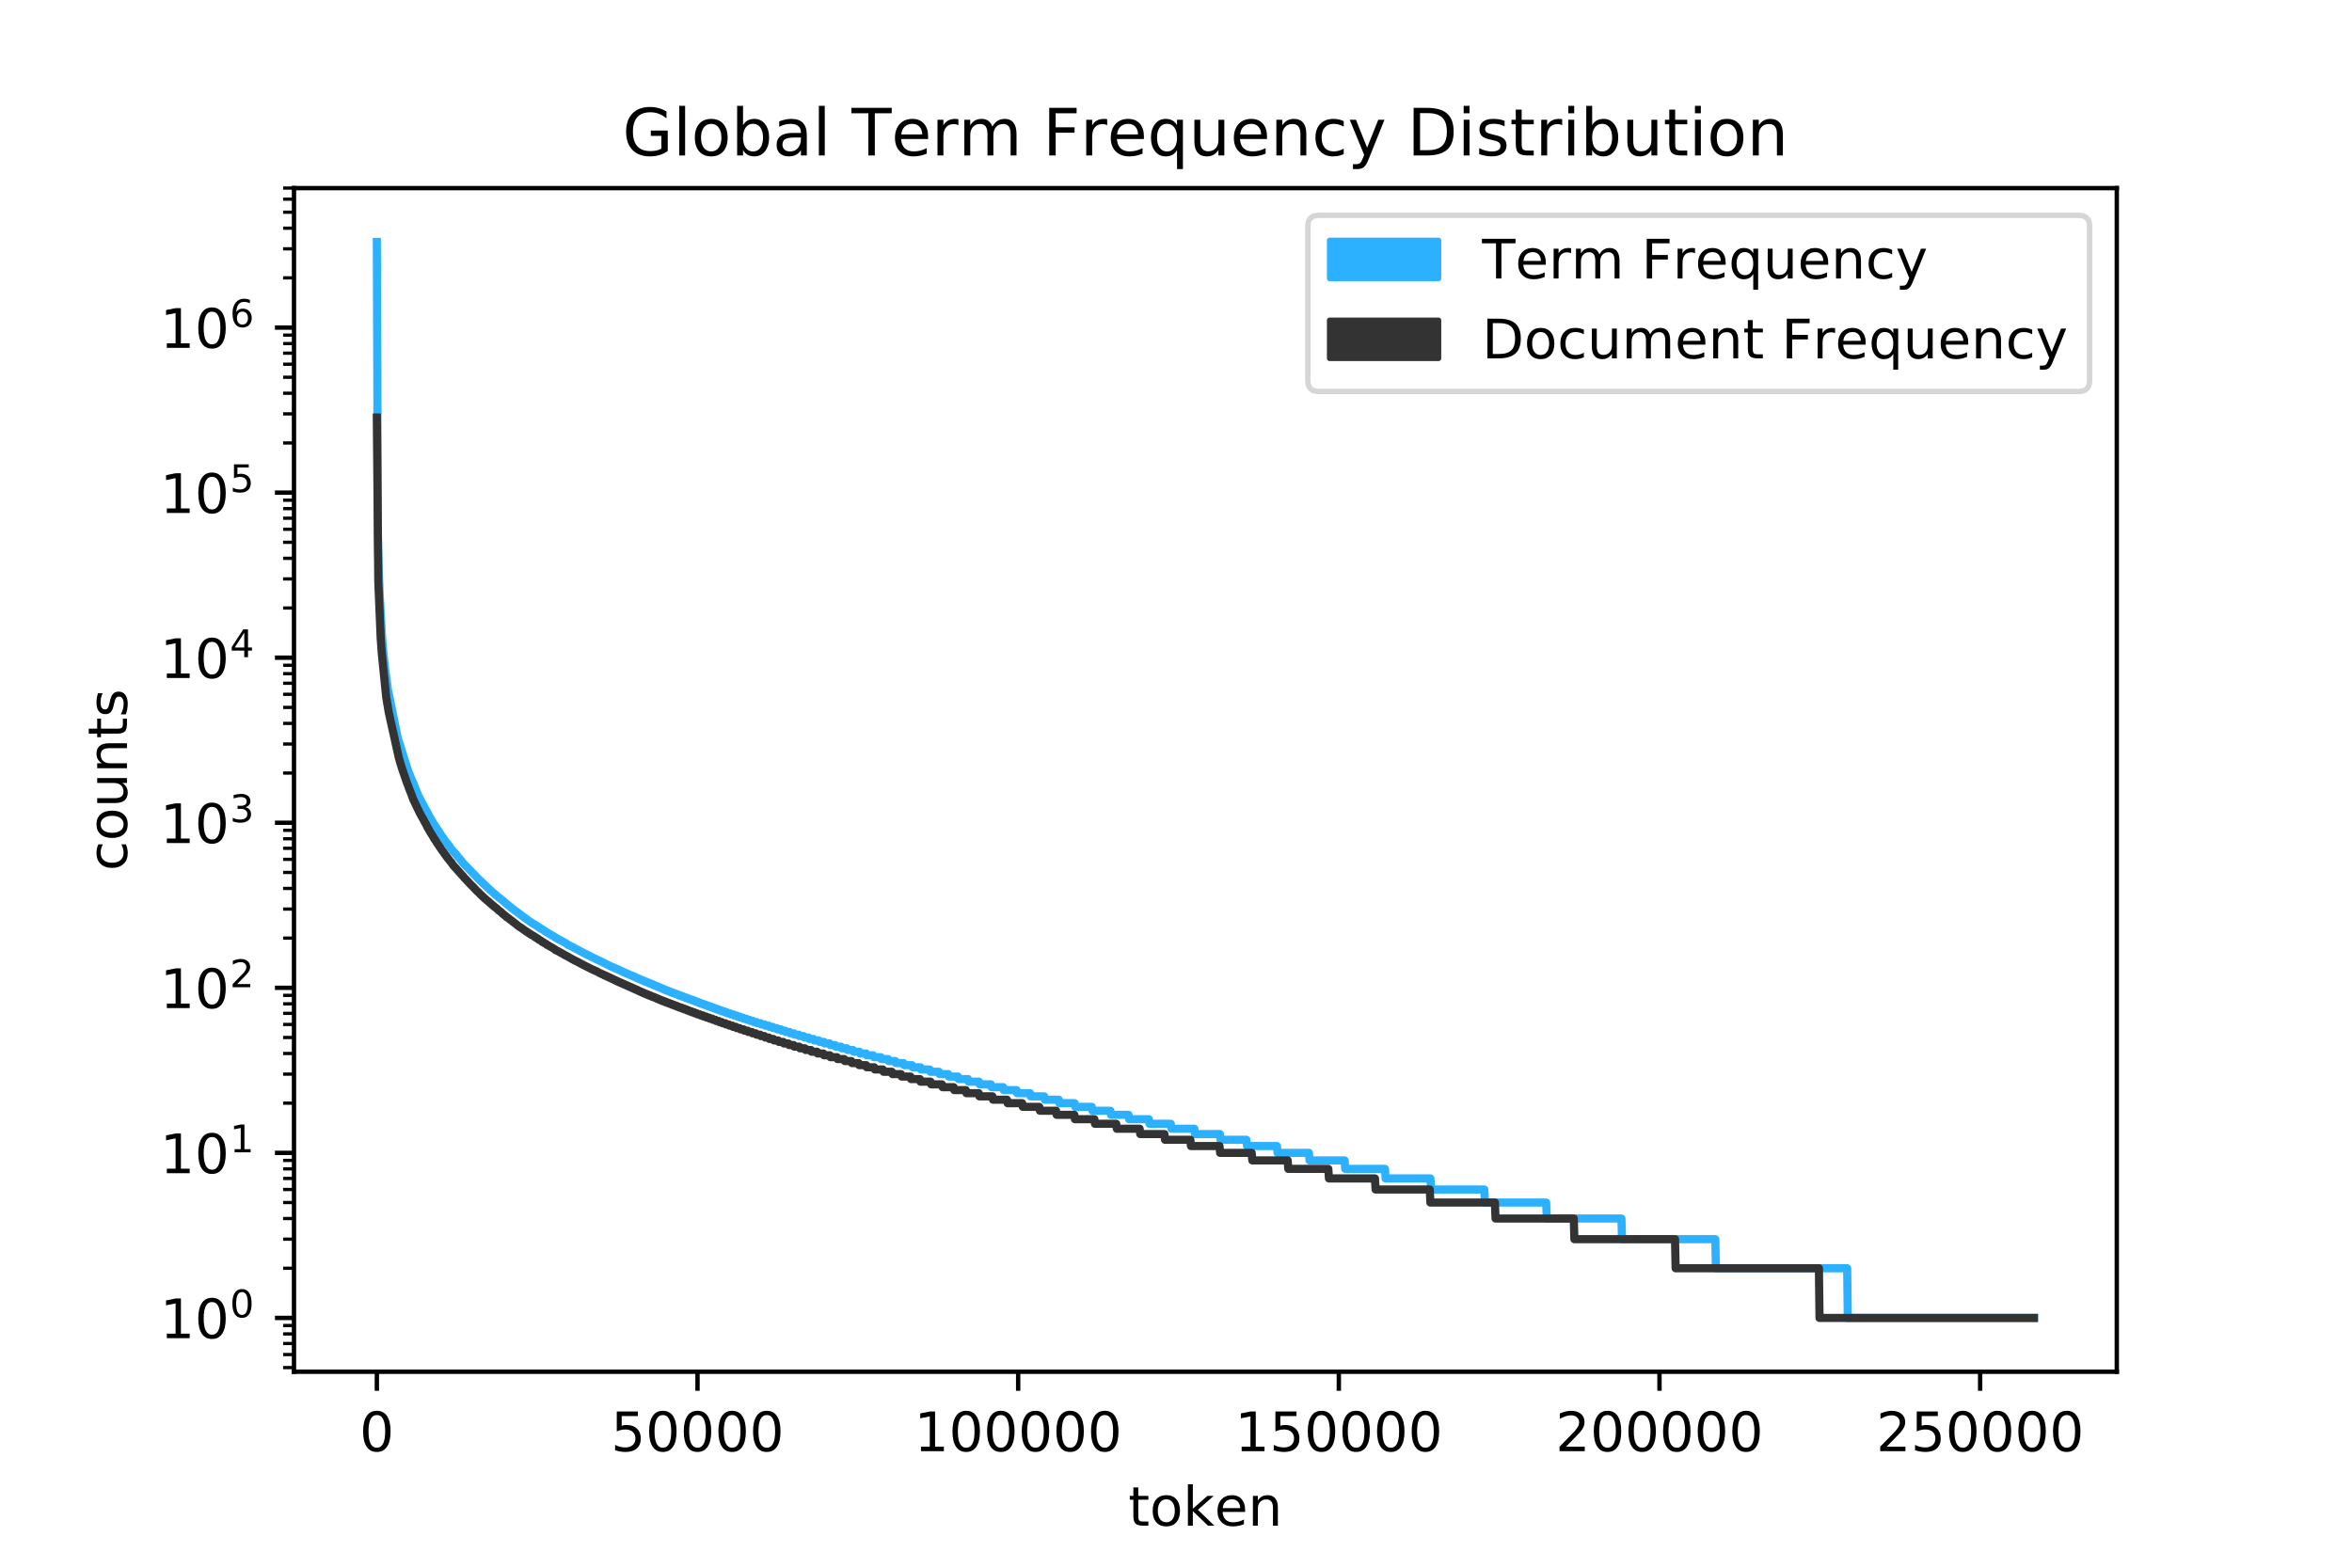 <?xml version="1.0" encoding="utf-8" standalone="no"?>
<!DOCTYPE svg PUBLIC "-//W3C//DTD SVG 1.1//EN"
  "http://www.w3.org/Graphics/SVG/1.1/DTD/svg11.dtd">
<!-- Created with matplotlib (http://matplotlib.org/) -->
<svg height="288pt" version="1.1" viewBox="0 0 432 288" width="432pt" xmlns="http://www.w3.org/2000/svg" xmlns:xlink="http://www.w3.org/1999/xlink">
 <defs>
  <style type="text/css">
*{stroke-linecap:butt;stroke-linejoin:round;}
  </style>
 </defs>
 <g id="figure_1">
  <g id="patch_1">
   <path d="M 0 288 
L 432 288 
L 432 0 
L 0 0 
z
" style="fill:#ffffff;"/>
  </g>
  <g id="axes_1">
   <g id="patch_2">
    <path d="M 54 252 
L 388.8 252 
L 388.8 34.56 
L 54 34.56 
z
" style="fill:#ffffff;"/>
   </g>
   <g id="matplotlib.axis_1">
    <g id="xtick_1">
     <g id="line2d_1">
      <defs>
       <path d="M 0 0 
L 0 3.5 
" id="m3b88a1e182" style="stroke:#000000;stroke-width:0.8;"/>
      </defs>
      <g>
       <use style="stroke:#000000;stroke-width:0.8;" x="69.218" xlink:href="#m3b88a1e182" y="252"/>
      </g>
     </g>
     <g id="text_1">
      <!-- 0 -->
      <defs>
       <path d="M 31.781 66.406 
Q 24.172 66.406 20.328 58.906 
Q 16.5 51.422 16.5 36.375 
Q 16.5 21.391 20.328 13.891 
Q 24.172 6.391 31.781 6.391 
Q 39.453 6.391 43.281 13.891 
Q 47.125 21.391 47.125 36.375 
Q 47.125 51.422 43.281 58.906 
Q 39.453 66.406 31.781 66.406 
z
M 31.781 74.219 
Q 44.047 74.219 50.516 64.516 
Q 56.984 54.828 56.984 36.375 
Q 56.984 17.969 50.516 8.266 
Q 44.047 -1.422 31.781 -1.422 
Q 19.531 -1.422 13.062 8.266 
Q 6.594 17.969 6.594 36.375 
Q 6.594 54.828 13.062 64.516 
Q 19.531 74.219 31.781 74.219 
z
" id="DejaVuSans-30"/>
      </defs>
      <g transform="translate(66.037 266.598)scale(0.1 -0.1)">
       <use xlink:href="#DejaVuSans-30"/>
      </g>
     </g>
    </g>
    <g id="xtick_2">
     <g id="line2d_2">
      <g>
       <use style="stroke:#000000;stroke-width:0.8;" x="128.114" xlink:href="#m3b88a1e182" y="252"/>
      </g>
     </g>
     <g id="text_2">
      <!-- 50000 -->
      <defs>
       <path d="M 10.797 72.906 
L 49.516 72.906 
L 49.516 64.594 
L 19.828 64.594 
L 19.828 46.734 
Q 21.969 47.469 24.109 47.828 
Q 26.266 48.188 28.422 48.188 
Q 40.625 48.188 47.75 41.5 
Q 54.891 34.812 54.891 23.391 
Q 54.891 11.625 47.562 5.094 
Q 40.234 -1.422 26.906 -1.422 
Q 22.312 -1.422 17.547 -0.641 
Q 12.797 0.141 7.719 1.703 
L 7.719 11.625 
Q 12.109 9.234 16.797 8.062 
Q 21.484 6.891 26.703 6.891 
Q 35.156 6.891 40.078 11.328 
Q 45.016 15.766 45.016 23.391 
Q 45.016 31 40.078 35.438 
Q 35.156 39.891 26.703 39.891 
Q 22.75 39.891 18.812 39.016 
Q 14.891 38.141 10.797 36.281 
z
" id="DejaVuSans-35"/>
      </defs>
      <g transform="translate(112.208 266.598)scale(0.1 -0.1)">
       <use xlink:href="#DejaVuSans-35"/>
       <use x="63.623" xlink:href="#DejaVuSans-30"/>
       <use x="127.246" xlink:href="#DejaVuSans-30"/>
       <use x="190.869" xlink:href="#DejaVuSans-30"/>
       <use x="254.492" xlink:href="#DejaVuSans-30"/>
      </g>
     </g>
    </g>
    <g id="xtick_3">
     <g id="line2d_3">
      <g>
       <use style="stroke:#000000;stroke-width:0.8;" x="187.011" xlink:href="#m3b88a1e182" y="252"/>
      </g>
     </g>
     <g id="text_3">
      <!-- 100000 -->
      <defs>
       <path d="M 12.406 8.297 
L 28.516 8.297 
L 28.516 63.922 
L 10.984 60.406 
L 10.984 69.391 
L 28.422 72.906 
L 38.281 72.906 
L 38.281 8.297 
L 54.391 8.297 
L 54.391 0 
L 12.406 0 
z
" id="DejaVuSans-31"/>
      </defs>
      <g transform="translate(167.923 266.598)scale(0.1 -0.1)">
       <use xlink:href="#DejaVuSans-31"/>
       <use x="63.623" xlink:href="#DejaVuSans-30"/>
       <use x="127.246" xlink:href="#DejaVuSans-30"/>
       <use x="190.869" xlink:href="#DejaVuSans-30"/>
       <use x="254.492" xlink:href="#DejaVuSans-30"/>
       <use x="318.115" xlink:href="#DejaVuSans-30"/>
      </g>
     </g>
    </g>
    <g id="xtick_4">
     <g id="line2d_4">
      <g>
       <use style="stroke:#000000;stroke-width:0.8;" x="245.907" xlink:href="#m3b88a1e182" y="252"/>
      </g>
     </g>
     <g id="text_4">
      <!-- 150000 -->
      <g transform="translate(226.819 266.598)scale(0.1 -0.1)">
       <use xlink:href="#DejaVuSans-31"/>
       <use x="63.623" xlink:href="#DejaVuSans-35"/>
       <use x="127.246" xlink:href="#DejaVuSans-30"/>
       <use x="190.869" xlink:href="#DejaVuSans-30"/>
       <use x="254.492" xlink:href="#DejaVuSans-30"/>
       <use x="318.115" xlink:href="#DejaVuSans-30"/>
      </g>
     </g>
    </g>
    <g id="xtick_5">
     <g id="line2d_5">
      <g>
       <use style="stroke:#000000;stroke-width:0.8;" x="304.803" xlink:href="#m3b88a1e182" y="252"/>
      </g>
     </g>
     <g id="text_5">
      <!-- 200000 -->
      <defs>
       <path d="M 19.188 8.297 
L 53.609 8.297 
L 53.609 0 
L 7.328 0 
L 7.328 8.297 
Q 12.938 14.109 22.625 23.891 
Q 32.328 33.688 34.812 36.531 
Q 39.547 41.844 41.422 45.531 
Q 43.312 49.219 43.312 52.781 
Q 43.312 58.594 39.234 62.25 
Q 35.156 65.922 28.609 65.922 
Q 23.969 65.922 18.812 64.312 
Q 13.672 62.703 7.812 59.422 
L 7.812 69.391 
Q 13.766 71.781 18.938 73 
Q 24.125 74.219 28.422 74.219 
Q 39.75 74.219 46.484 68.547 
Q 53.219 62.891 53.219 53.422 
Q 53.219 48.922 51.531 44.891 
Q 49.859 40.875 45.406 35.406 
Q 44.188 33.984 37.641 27.219 
Q 31.109 20.453 19.188 8.297 
z
" id="DejaVuSans-32"/>
      </defs>
      <g transform="translate(285.715 266.598)scale(0.1 -0.1)">
       <use xlink:href="#DejaVuSans-32"/>
       <use x="63.623" xlink:href="#DejaVuSans-30"/>
       <use x="127.246" xlink:href="#DejaVuSans-30"/>
       <use x="190.869" xlink:href="#DejaVuSans-30"/>
       <use x="254.492" xlink:href="#DejaVuSans-30"/>
       <use x="318.115" xlink:href="#DejaVuSans-30"/>
      </g>
     </g>
    </g>
    <g id="xtick_6">
     <g id="line2d_6">
      <g>
       <use style="stroke:#000000;stroke-width:0.8;" x="363.699" xlink:href="#m3b88a1e182" y="252"/>
      </g>
     </g>
     <g id="text_6">
      <!-- 250000 -->
      <g transform="translate(344.612 266.598)scale(0.1 -0.1)">
       <use xlink:href="#DejaVuSans-32"/>
       <use x="63.623" xlink:href="#DejaVuSans-35"/>
       <use x="127.246" xlink:href="#DejaVuSans-30"/>
       <use x="190.869" xlink:href="#DejaVuSans-30"/>
       <use x="254.492" xlink:href="#DejaVuSans-30"/>
       <use x="318.115" xlink:href="#DejaVuSans-30"/>
      </g>
     </g>
    </g>
    <g id="text_7">
     <!-- token -->
     <defs>
      <path d="M 18.312 70.219 
L 18.312 54.688 
L 36.812 54.688 
L 36.812 47.703 
L 18.312 47.703 
L 18.312 18.016 
Q 18.312 11.328 20.141 9.422 
Q 21.969 7.516 27.594 7.516 
L 36.812 7.516 
L 36.812 0 
L 27.594 0 
Q 17.188 0 13.234 3.875 
Q 9.281 7.766 9.281 18.016 
L 9.281 47.703 
L 2.688 47.703 
L 2.688 54.688 
L 9.281 54.688 
L 9.281 70.219 
z
" id="DejaVuSans-74"/>
      <path d="M 30.609 48.391 
Q 23.391 48.391 19.188 42.75 
Q 14.984 37.109 14.984 27.297 
Q 14.984 17.484 19.156 11.844 
Q 23.344 6.203 30.609 6.203 
Q 37.797 6.203 41.984 11.859 
Q 46.188 17.531 46.188 27.297 
Q 46.188 37.016 41.984 42.703 
Q 37.797 48.391 30.609 48.391 
z
M 30.609 56 
Q 42.328 56 49.016 48.375 
Q 55.719 40.766 55.719 27.297 
Q 55.719 13.875 49.016 6.219 
Q 42.328 -1.422 30.609 -1.422 
Q 18.844 -1.422 12.172 6.219 
Q 5.516 13.875 5.516 27.297 
Q 5.516 40.766 12.172 48.375 
Q 18.844 56 30.609 56 
z
" id="DejaVuSans-6f"/>
      <path d="M 9.078 75.984 
L 18.109 75.984 
L 18.109 31.109 
L 44.922 54.688 
L 56.391 54.688 
L 27.391 29.109 
L 57.625 0 
L 45.906 0 
L 18.109 26.703 
L 18.109 0 
L 9.078 0 
z
" id="DejaVuSans-6b"/>
      <path d="M 56.203 29.594 
L 56.203 25.203 
L 14.891 25.203 
Q 15.484 15.922 20.484 11.062 
Q 25.484 6.203 34.422 6.203 
Q 39.594 6.203 44.453 7.469 
Q 49.312 8.734 54.109 11.281 
L 54.109 2.781 
Q 49.266 0.734 44.188 -0.344 
Q 39.109 -1.422 33.891 -1.422 
Q 20.797 -1.422 13.156 6.188 
Q 5.516 13.812 5.516 26.812 
Q 5.516 40.234 12.766 48.109 
Q 20.016 56 32.328 56 
Q 43.359 56 49.781 48.891 
Q 56.203 41.797 56.203 29.594 
z
M 47.219 32.234 
Q 47.125 39.594 43.094 43.984 
Q 39.062 48.391 32.422 48.391 
Q 24.906 48.391 20.391 44.141 
Q 15.875 39.891 15.188 32.172 
z
" id="DejaVuSans-65"/>
      <path d="M 54.891 33.016 
L 54.891 0 
L 45.906 0 
L 45.906 32.719 
Q 45.906 40.484 42.875 44.328 
Q 39.844 48.188 33.797 48.188 
Q 26.516 48.188 22.312 43.547 
Q 18.109 38.922 18.109 30.906 
L 18.109 0 
L 9.078 0 
L 9.078 54.688 
L 18.109 54.688 
L 18.109 46.188 
Q 21.344 51.125 25.703 53.562 
Q 30.078 56 35.797 56 
Q 45.219 56 50.047 50.172 
Q 54.891 44.344 54.891 33.016 
z
" id="DejaVuSans-6e"/>
     </defs>
     <g transform="translate(207.242 280.277)scale(0.1 -0.1)">
      <use xlink:href="#DejaVuSans-74"/>
      <use x="39.209" xlink:href="#DejaVuSans-6f"/>
      <use x="100.391" xlink:href="#DejaVuSans-6b"/>
      <use x="158.254" xlink:href="#DejaVuSans-65"/>
      <use x="219.777" xlink:href="#DejaVuSans-6e"/>
     </g>
    </g>
   </g>
   <g id="matplotlib.axis_2">
    <g id="ytick_1">
     <g id="line2d_7">
      <defs>
       <path d="M 0 0 
L -3.5 0 
" id="mcef51de10a" style="stroke:#000000;stroke-width:0.8;"/>
      </defs>
      <g>
       <use style="stroke:#000000;stroke-width:0.8;" x="54" xlink:href="#mcef51de10a" y="242.116"/>
      </g>
     </g>
     <g id="text_8">
      <!-- $\mathdefault{10^{0}}$ -->
      <g transform="translate(29.4 245.916)scale(0.1 -0.1)">
       <use transform="translate(0 0.766)" xlink:href="#DejaVuSans-31"/>
       <use transform="translate(63.623 0.766)" xlink:href="#DejaVuSans-30"/>
       <use transform="translate(128.203 39.047)scale(0.7)" xlink:href="#DejaVuSans-30"/>
      </g>
     </g>
    </g>
    <g id="ytick_2">
     <g id="line2d_8">
      <g>
       <use style="stroke:#000000;stroke-width:0.8;" x="54" xlink:href="#mcef51de10a" y="211.793"/>
      </g>
     </g>
     <g id="text_9">
      <!-- $\mathdefault{10^{1}}$ -->
      <g transform="translate(29.4 215.593)scale(0.1 -0.1)">
       <use transform="translate(0 0.684)" xlink:href="#DejaVuSans-31"/>
       <use transform="translate(63.623 0.684)" xlink:href="#DejaVuSans-30"/>
       <use transform="translate(128.203 38.966)scale(0.7)" xlink:href="#DejaVuSans-31"/>
      </g>
     </g>
    </g>
    <g id="ytick_3">
     <g id="line2d_9">
      <g>
       <use style="stroke:#000000;stroke-width:0.8;" x="54" xlink:href="#mcef51de10a" y="181.47"/>
      </g>
     </g>
     <g id="text_10">
      <!-- $\mathdefault{10^{2}}$ -->
      <g transform="translate(29.4 185.27)scale(0.1 -0.1)">
       <use transform="translate(0 0.766)" xlink:href="#DejaVuSans-31"/>
       <use transform="translate(63.623 0.766)" xlink:href="#DejaVuSans-30"/>
       <use transform="translate(128.203 39.047)scale(0.7)" xlink:href="#DejaVuSans-32"/>
      </g>
     </g>
    </g>
    <g id="ytick_4">
     <g id="line2d_10">
      <g>
       <use style="stroke:#000000;stroke-width:0.8;" x="54" xlink:href="#mcef51de10a" y="151.147"/>
      </g>
     </g>
     <g id="text_11">
      <!-- $\mathdefault{10^{3}}$ -->
      <defs>
       <path d="M 40.578 39.312 
Q 47.656 37.797 51.625 33 
Q 55.609 28.219 55.609 21.188 
Q 55.609 10.406 48.188 4.484 
Q 40.766 -1.422 27.094 -1.422 
Q 22.516 -1.422 17.656 -0.516 
Q 12.797 0.391 7.625 2.203 
L 7.625 11.719 
Q 11.719 9.328 16.594 8.109 
Q 21.484 6.891 26.812 6.891 
Q 36.078 6.891 40.938 10.547 
Q 45.797 14.203 45.797 21.188 
Q 45.797 27.641 41.281 31.266 
Q 36.766 34.906 28.719 34.906 
L 20.219 34.906 
L 20.219 43.016 
L 29.109 43.016 
Q 36.375 43.016 40.234 45.922 
Q 44.094 48.828 44.094 54.297 
Q 44.094 59.906 40.109 62.906 
Q 36.141 65.922 28.719 65.922 
Q 24.656 65.922 20.016 65.031 
Q 15.375 64.156 9.812 62.312 
L 9.812 71.094 
Q 15.438 72.656 20.344 73.438 
Q 25.25 74.219 29.594 74.219 
Q 40.828 74.219 47.359 69.109 
Q 53.906 64.016 53.906 55.328 
Q 53.906 49.266 50.438 45.094 
Q 46.969 40.922 40.578 39.312 
z
" id="DejaVuSans-33"/>
      </defs>
      <g transform="translate(29.4 154.947)scale(0.1 -0.1)">
       <use transform="translate(0 0.766)" xlink:href="#DejaVuSans-31"/>
       <use transform="translate(63.623 0.766)" xlink:href="#DejaVuSans-30"/>
       <use transform="translate(128.203 39.047)scale(0.7)" xlink:href="#DejaVuSans-33"/>
      </g>
     </g>
    </g>
    <g id="ytick_5">
     <g id="line2d_11">
      <g>
       <use style="stroke:#000000;stroke-width:0.8;" x="54" xlink:href="#mcef51de10a" y="120.824"/>
      </g>
     </g>
     <g id="text_12">
      <!-- $\mathdefault{10^{4}}$ -->
      <defs>
       <path d="M 37.797 64.312 
L 12.891 25.391 
L 37.797 25.391 
z
M 35.203 72.906 
L 47.609 72.906 
L 47.609 25.391 
L 58.016 25.391 
L 58.016 17.188 
L 47.609 17.188 
L 47.609 0 
L 37.797 0 
L 37.797 17.188 
L 4.891 17.188 
L 4.891 26.703 
z
" id="DejaVuSans-34"/>
      </defs>
      <g transform="translate(29.4 124.624)scale(0.1 -0.1)">
       <use transform="translate(0 0.684)" xlink:href="#DejaVuSans-31"/>
       <use transform="translate(63.623 0.684)" xlink:href="#DejaVuSans-30"/>
       <use transform="translate(128.203 38.966)scale(0.7)" xlink:href="#DejaVuSans-34"/>
      </g>
     </g>
    </g>
    <g id="ytick_6">
     <g id="line2d_12">
      <g>
       <use style="stroke:#000000;stroke-width:0.8;" x="54" xlink:href="#mcef51de10a" y="90.501"/>
      </g>
     </g>
     <g id="text_13">
      <!-- $\mathdefault{10^{5}}$ -->
      <g transform="translate(29.4 94.301)scale(0.1 -0.1)">
       <use transform="translate(0 0.684)" xlink:href="#DejaVuSans-31"/>
       <use transform="translate(63.623 0.684)" xlink:href="#DejaVuSans-30"/>
       <use transform="translate(128.203 38.966)scale(0.7)" xlink:href="#DejaVuSans-35"/>
      </g>
     </g>
    </g>
    <g id="ytick_7">
     <g id="line2d_13">
      <g>
       <use style="stroke:#000000;stroke-width:0.8;" x="54" xlink:href="#mcef51de10a" y="60.179"/>
      </g>
     </g>
     <g id="text_14">
      <!-- $\mathdefault{10^{6}}$ -->
      <defs>
       <path d="M 33.016 40.375 
Q 26.375 40.375 22.484 35.828 
Q 18.609 31.297 18.609 23.391 
Q 18.609 15.531 22.484 10.953 
Q 26.375 6.391 33.016 6.391 
Q 39.656 6.391 43.531 10.953 
Q 47.406 15.531 47.406 23.391 
Q 47.406 31.297 43.531 35.828 
Q 39.656 40.375 33.016 40.375 
z
M 52.594 71.297 
L 52.594 62.312 
Q 48.875 64.062 45.094 64.984 
Q 41.312 65.922 37.594 65.922 
Q 27.828 65.922 22.672 59.328 
Q 17.531 52.734 16.797 39.406 
Q 19.672 43.656 24.016 45.922 
Q 28.375 48.188 33.594 48.188 
Q 44.578 48.188 50.953 41.516 
Q 57.328 34.859 57.328 23.391 
Q 57.328 12.156 50.688 5.359 
Q 44.047 -1.422 33.016 -1.422 
Q 20.359 -1.422 13.672 8.266 
Q 6.984 17.969 6.984 36.375 
Q 6.984 53.656 15.188 63.938 
Q 23.391 74.219 37.203 74.219 
Q 40.922 74.219 44.703 73.484 
Q 48.484 72.75 52.594 71.297 
z
" id="DejaVuSans-36"/>
      </defs>
      <g transform="translate(29.4 63.978)scale(0.1 -0.1)">
       <use transform="translate(0 0.766)" xlink:href="#DejaVuSans-31"/>
       <use transform="translate(63.623 0.766)" xlink:href="#DejaVuSans-30"/>
       <use transform="translate(128.203 39.047)scale(0.7)" xlink:href="#DejaVuSans-36"/>
      </g>
     </g>
    </g>
    <g id="ytick_8">
     <g id="line2d_14">
      <defs>
       <path d="M 0 0 
L -2 0 
" id="m52acbdb198" style="stroke:#000000;stroke-width:0.6;"/>
      </defs>
      <g>
       <use style="stroke:#000000;stroke-width:0.6;" x="54" xlink:href="#m52acbdb198" y="251.244"/>
      </g>
     </g>
    </g>
    <g id="ytick_9">
     <g id="line2d_15">
      <g>
       <use style="stroke:#000000;stroke-width:0.6;" x="54" xlink:href="#m52acbdb198" y="248.843"/>
      </g>
     </g>
    </g>
    <g id="ytick_10">
     <g id="line2d_16">
      <g>
       <use style="stroke:#000000;stroke-width:0.6;" x="54" xlink:href="#m52acbdb198" y="246.813"/>
      </g>
     </g>
    </g>
    <g id="ytick_11">
     <g id="line2d_17">
      <g>
       <use style="stroke:#000000;stroke-width:0.6;" x="54" xlink:href="#m52acbdb198" y="245.055"/>
      </g>
     </g>
    </g>
    <g id="ytick_12">
     <g id="line2d_18">
      <g>
       <use style="stroke:#000000;stroke-width:0.6;" x="54" xlink:href="#m52acbdb198" y="243.504"/>
      </g>
     </g>
    </g>
    <g id="ytick_13">
     <g id="line2d_19">
      <g>
       <use style="stroke:#000000;stroke-width:0.6;" x="54" xlink:href="#m52acbdb198" y="232.988"/>
      </g>
     </g>
    </g>
    <g id="ytick_14">
     <g id="line2d_20">
      <g>
       <use style="stroke:#000000;stroke-width:0.6;" x="54" xlink:href="#m52acbdb198" y="227.649"/>
      </g>
     </g>
    </g>
    <g id="ytick_15">
     <g id="line2d_21">
      <g>
       <use style="stroke:#000000;stroke-width:0.6;" x="54" xlink:href="#m52acbdb198" y="223.86"/>
      </g>
     </g>
    </g>
    <g id="ytick_16">
     <g id="line2d_22">
      <g>
       <use style="stroke:#000000;stroke-width:0.6;" x="54" xlink:href="#m52acbdb198" y="220.922"/>
      </g>
     </g>
    </g>
    <g id="ytick_17">
     <g id="line2d_23">
      <g>
       <use style="stroke:#000000;stroke-width:0.6;" x="54" xlink:href="#m52acbdb198" y="218.521"/>
      </g>
     </g>
    </g>
    <g id="ytick_18">
     <g id="line2d_24">
      <g>
       <use style="stroke:#000000;stroke-width:0.6;" x="54" xlink:href="#m52acbdb198" y="216.49"/>
      </g>
     </g>
    </g>
    <g id="ytick_19">
     <g id="line2d_25">
      <g>
       <use style="stroke:#000000;stroke-width:0.6;" x="54" xlink:href="#m52acbdb198" y="214.732"/>
      </g>
     </g>
    </g>
    <g id="ytick_20">
     <g id="line2d_26">
      <g>
       <use style="stroke:#000000;stroke-width:0.6;" x="54" xlink:href="#m52acbdb198" y="213.181"/>
      </g>
     </g>
    </g>
    <g id="ytick_21">
     <g id="line2d_27">
      <g>
       <use style="stroke:#000000;stroke-width:0.6;" x="54" xlink:href="#m52acbdb198" y="202.665"/>
      </g>
     </g>
    </g>
    <g id="ytick_22">
     <g id="line2d_28">
      <g>
       <use style="stroke:#000000;stroke-width:0.6;" x="54" xlink:href="#m52acbdb198" y="197.326"/>
      </g>
     </g>
    </g>
    <g id="ytick_23">
     <g id="line2d_29">
      <g>
       <use style="stroke:#000000;stroke-width:0.6;" x="54" xlink:href="#m52acbdb198" y="193.537"/>
      </g>
     </g>
    </g>
    <g id="ytick_24">
     <g id="line2d_30">
      <g>
       <use style="stroke:#000000;stroke-width:0.6;" x="54" xlink:href="#m52acbdb198" y="190.599"/>
      </g>
     </g>
    </g>
    <g id="ytick_25">
     <g id="line2d_31">
      <g>
       <use style="stroke:#000000;stroke-width:0.6;" x="54" xlink:href="#m52acbdb198" y="188.198"/>
      </g>
     </g>
    </g>
    <g id="ytick_26">
     <g id="line2d_32">
      <g>
       <use style="stroke:#000000;stroke-width:0.6;" x="54" xlink:href="#m52acbdb198" y="186.167"/>
      </g>
     </g>
    </g>
    <g id="ytick_27">
     <g id="line2d_33">
      <g>
       <use style="stroke:#000000;stroke-width:0.6;" x="54" xlink:href="#m52acbdb198" y="184.409"/>
      </g>
     </g>
    </g>
    <g id="ytick_28">
     <g id="line2d_34">
      <g>
       <use style="stroke:#000000;stroke-width:0.6;" x="54" xlink:href="#m52acbdb198" y="182.858"/>
      </g>
     </g>
    </g>
    <g id="ytick_29">
     <g id="line2d_35">
      <g>
       <use style="stroke:#000000;stroke-width:0.6;" x="54" xlink:href="#m52acbdb198" y="172.342"/>
      </g>
     </g>
    </g>
    <g id="ytick_30">
     <g id="line2d_36">
      <g>
       <use style="stroke:#000000;stroke-width:0.6;" x="54" xlink:href="#m52acbdb198" y="167.003"/>
      </g>
     </g>
    </g>
    <g id="ytick_31">
     <g id="line2d_37">
      <g>
       <use style="stroke:#000000;stroke-width:0.6;" x="54" xlink:href="#m52acbdb198" y="163.214"/>
      </g>
     </g>
    </g>
    <g id="ytick_32">
     <g id="line2d_38">
      <g>
       <use style="stroke:#000000;stroke-width:0.6;" x="54" xlink:href="#m52acbdb198" y="160.276"/>
      </g>
     </g>
    </g>
    <g id="ytick_33">
     <g id="line2d_39">
      <g>
       <use style="stroke:#000000;stroke-width:0.6;" x="54" xlink:href="#m52acbdb198" y="157.875"/>
      </g>
     </g>
    </g>
    <g id="ytick_34">
     <g id="line2d_40">
      <g>
       <use style="stroke:#000000;stroke-width:0.6;" x="54" xlink:href="#m52acbdb198" y="155.845"/>
      </g>
     </g>
    </g>
    <g id="ytick_35">
     <g id="line2d_41">
      <g>
       <use style="stroke:#000000;stroke-width:0.6;" x="54" xlink:href="#m52acbdb198" y="154.086"/>
      </g>
     </g>
    </g>
    <g id="ytick_36">
     <g id="line2d_42">
      <g>
       <use style="stroke:#000000;stroke-width:0.6;" x="54" xlink:href="#m52acbdb198" y="152.535"/>
      </g>
     </g>
    </g>
    <g id="ytick_37">
     <g id="line2d_43">
      <g>
       <use style="stroke:#000000;stroke-width:0.6;" x="54" xlink:href="#m52acbdb198" y="142.019"/>
      </g>
     </g>
    </g>
    <g id="ytick_38">
     <g id="line2d_44">
      <g>
       <use style="stroke:#000000;stroke-width:0.6;" x="54" xlink:href="#m52acbdb198" y="136.68"/>
      </g>
     </g>
    </g>
    <g id="ytick_39">
     <g id="line2d_45">
      <g>
       <use style="stroke:#000000;stroke-width:0.6;" x="54" xlink:href="#m52acbdb198" y="132.891"/>
      </g>
     </g>
    </g>
    <g id="ytick_40">
     <g id="line2d_46">
      <g>
       <use style="stroke:#000000;stroke-width:0.6;" x="54" xlink:href="#m52acbdb198" y="129.953"/>
      </g>
     </g>
    </g>
    <g id="ytick_41">
     <g id="line2d_47">
      <g>
       <use style="stroke:#000000;stroke-width:0.6;" x="54" xlink:href="#m52acbdb198" y="127.552"/>
      </g>
     </g>
    </g>
    <g id="ytick_42">
     <g id="line2d_48">
      <g>
       <use style="stroke:#000000;stroke-width:0.6;" x="54" xlink:href="#m52acbdb198" y="125.522"/>
      </g>
     </g>
    </g>
    <g id="ytick_43">
     <g id="line2d_49">
      <g>
       <use style="stroke:#000000;stroke-width:0.6;" x="54" xlink:href="#m52acbdb198" y="123.763"/>
      </g>
     </g>
    </g>
    <g id="ytick_44">
     <g id="line2d_50">
      <g>
       <use style="stroke:#000000;stroke-width:0.6;" x="54" xlink:href="#m52acbdb198" y="122.212"/>
      </g>
     </g>
    </g>
    <g id="ytick_45">
     <g id="line2d_51">
      <g>
       <use style="stroke:#000000;stroke-width:0.6;" x="54" xlink:href="#m52acbdb198" y="111.696"/>
      </g>
     </g>
    </g>
    <g id="ytick_46">
     <g id="line2d_52">
      <g>
       <use style="stroke:#000000;stroke-width:0.6;" x="54" xlink:href="#m52acbdb198" y="106.357"/>
      </g>
     </g>
    </g>
    <g id="ytick_47">
     <g id="line2d_53">
      <g>
       <use style="stroke:#000000;stroke-width:0.6;" x="54" xlink:href="#m52acbdb198" y="102.568"/>
      </g>
     </g>
    </g>
    <g id="ytick_48">
     <g id="line2d_54">
      <g>
       <use style="stroke:#000000;stroke-width:0.6;" x="54" xlink:href="#m52acbdb198" y="99.63"/>
      </g>
     </g>
    </g>
    <g id="ytick_49">
     <g id="line2d_55">
      <g>
       <use style="stroke:#000000;stroke-width:0.6;" x="54" xlink:href="#m52acbdb198" y="97.229"/>
      </g>
     </g>
    </g>
    <g id="ytick_50">
     <g id="line2d_56">
      <g>
       <use style="stroke:#000000;stroke-width:0.6;" x="54" xlink:href="#m52acbdb198" y="95.199"/>
      </g>
     </g>
    </g>
    <g id="ytick_51">
     <g id="line2d_57">
      <g>
       <use style="stroke:#000000;stroke-width:0.6;" x="54" xlink:href="#m52acbdb198" y="93.44"/>
      </g>
     </g>
    </g>
    <g id="ytick_52">
     <g id="line2d_58">
      <g>
       <use style="stroke:#000000;stroke-width:0.6;" x="54" xlink:href="#m52acbdb198" y="91.889"/>
      </g>
     </g>
    </g>
    <g id="ytick_53">
     <g id="line2d_59">
      <g>
       <use style="stroke:#000000;stroke-width:0.6;" x="54" xlink:href="#m52acbdb198" y="81.373"/>
      </g>
     </g>
    </g>
    <g id="ytick_54">
     <g id="line2d_60">
      <g>
       <use style="stroke:#000000;stroke-width:0.6;" x="54" xlink:href="#m52acbdb198" y="76.034"/>
      </g>
     </g>
    </g>
    <g id="ytick_55">
     <g id="line2d_61">
      <g>
       <use style="stroke:#000000;stroke-width:0.6;" x="54" xlink:href="#m52acbdb198" y="72.245"/>
      </g>
     </g>
    </g>
    <g id="ytick_56">
     <g id="line2d_62">
      <g>
       <use style="stroke:#000000;stroke-width:0.6;" x="54" xlink:href="#m52acbdb198" y="69.307"/>
      </g>
     </g>
    </g>
    <g id="ytick_57">
     <g id="line2d_63">
      <g>
       <use style="stroke:#000000;stroke-width:0.6;" x="54" xlink:href="#m52acbdb198" y="66.906"/>
      </g>
     </g>
    </g>
    <g id="ytick_58">
     <g id="line2d_64">
      <g>
       <use style="stroke:#000000;stroke-width:0.6;" x="54" xlink:href="#m52acbdb198" y="64.876"/>
      </g>
     </g>
    </g>
    <g id="ytick_59">
     <g id="line2d_65">
      <g>
       <use style="stroke:#000000;stroke-width:0.6;" x="54" xlink:href="#m52acbdb198" y="63.117"/>
      </g>
     </g>
    </g>
    <g id="ytick_60">
     <g id="line2d_66">
      <g>
       <use style="stroke:#000000;stroke-width:0.6;" x="54" xlink:href="#m52acbdb198" y="61.566"/>
      </g>
     </g>
    </g>
    <g id="ytick_61">
     <g id="line2d_67">
      <g>
       <use style="stroke:#000000;stroke-width:0.6;" x="54" xlink:href="#m52acbdb198" y="51.05"/>
      </g>
     </g>
    </g>
    <g id="ytick_62">
     <g id="line2d_68">
      <g>
       <use style="stroke:#000000;stroke-width:0.6;" x="54" xlink:href="#m52acbdb198" y="45.711"/>
      </g>
     </g>
    </g>
    <g id="ytick_63">
     <g id="line2d_69">
      <g>
       <use style="stroke:#000000;stroke-width:0.6;" x="54" xlink:href="#m52acbdb198" y="41.922"/>
      </g>
     </g>
    </g>
    <g id="ytick_64">
     <g id="line2d_70">
      <g>
       <use style="stroke:#000000;stroke-width:0.6;" x="54" xlink:href="#m52acbdb198" y="38.984"/>
      </g>
     </g>
    </g>
    <g id="ytick_65">
     <g id="line2d_71">
      <g>
       <use style="stroke:#000000;stroke-width:0.6;" x="54" xlink:href="#m52acbdb198" y="36.583"/>
      </g>
     </g>
    </g>
    <g id="ytick_66">
     <g id="line2d_72">
      <g>
       <use style="stroke:#000000;stroke-width:0.6;" x="54" xlink:href="#m52acbdb198" y="34.553"/>
      </g>
     </g>
    </g>
    <g id="text_15">
     <!-- counts -->
     <defs>
      <path d="M 48.781 52.594 
L 48.781 44.188 
Q 44.969 46.297 41.141 47.344 
Q 37.312 48.391 33.406 48.391 
Q 24.656 48.391 19.812 42.844 
Q 14.984 37.312 14.984 27.297 
Q 14.984 17.281 19.812 11.734 
Q 24.656 6.203 33.406 6.203 
Q 37.312 6.203 41.141 7.25 
Q 44.969 8.297 48.781 10.406 
L 48.781 2.094 
Q 45.016 0.344 40.984 -0.531 
Q 36.969 -1.422 32.422 -1.422 
Q 20.062 -1.422 12.781 6.344 
Q 5.516 14.109 5.516 27.297 
Q 5.516 40.672 12.859 48.328 
Q 20.219 56 33.016 56 
Q 37.156 56 41.109 55.141 
Q 45.062 54.297 48.781 52.594 
z
" id="DejaVuSans-63"/>
      <path d="M 8.5 21.578 
L 8.5 54.688 
L 17.484 54.688 
L 17.484 21.922 
Q 17.484 14.156 20.5 10.266 
Q 23.531 6.391 29.594 6.391 
Q 36.859 6.391 41.078 11.031 
Q 45.312 15.672 45.312 23.688 
L 45.312 54.688 
L 54.297 54.688 
L 54.297 0 
L 45.312 0 
L 45.312 8.406 
Q 42.047 3.422 37.719 1 
Q 33.406 -1.422 27.688 -1.422 
Q 18.266 -1.422 13.375 4.438 
Q 8.5 10.297 8.5 21.578 
z
M 31.109 56 
z
" id="DejaVuSans-75"/>
      <path d="M 44.281 53.078 
L 44.281 44.578 
Q 40.484 46.531 36.375 47.5 
Q 32.281 48.484 27.875 48.484 
Q 21.188 48.484 17.844 46.438 
Q 14.5 44.391 14.5 40.281 
Q 14.5 37.156 16.891 35.375 
Q 19.281 33.594 26.516 31.984 
L 29.594 31.297 
Q 39.156 29.25 43.188 25.516 
Q 47.219 21.781 47.219 15.094 
Q 47.219 7.469 41.188 3.016 
Q 35.156 -1.422 24.609 -1.422 
Q 20.219 -1.422 15.453 -0.562 
Q 10.688 0.297 5.422 2 
L 5.422 11.281 
Q 10.406 8.688 15.234 7.391 
Q 20.062 6.109 24.812 6.109 
Q 31.156 6.109 34.562 8.281 
Q 37.984 10.453 37.984 14.406 
Q 37.984 18.062 35.516 20.016 
Q 33.062 21.969 24.703 23.781 
L 21.578 24.516 
Q 13.234 26.266 9.516 29.906 
Q 5.812 33.547 5.812 39.891 
Q 5.812 47.609 11.281 51.797 
Q 16.75 56 26.812 56 
Q 31.781 56 36.172 55.266 
Q 40.578 54.547 44.281 53.078 
z
" id="DejaVuSans-73"/>
     </defs>
     <g transform="translate(23.32 159.991)rotate(-90)scale(0.1 -0.1)">
      <use xlink:href="#DejaVuSans-63"/>
      <use x="54.98" xlink:href="#DejaVuSans-6f"/>
      <use x="116.162" xlink:href="#DejaVuSans-75"/>
      <use x="179.541" xlink:href="#DejaVuSans-6e"/>
      <use x="242.92" xlink:href="#DejaVuSans-74"/>
      <use x="282.129" xlink:href="#DejaVuSans-73"/>
     </g>
    </g>
   </g>
   <g id="line2d_73">
    <path clip-path="url(#pe556168d05)" d="M 69.218 44.444 
L 69.401 98.187 
L 69.563 104.744 
L 69.732 108.974 
L 69.754 109.454 
L 70.123 116.276 
L 70.137 116.506 
L 70.309 118.742 
L 70.41 119.759 
L 70.567 121.296 
L 70.586 121.481 
L 70.773 123.188 
L 71.263 126.737 
L 73.037 135.469 
L 73.063 135.577 
L 74.746 140.951 
L 74.784 141.061 
L 75.029 141.752 
L 75.064 141.862 
L 75.261 142.326 
L 75.295 142.434 
L 75.498 142.954 
L 75.542 143.053 
L 75.679 143.363 
L 75.734 143.473 
L 75.911 143.876 
L 75.961 143.967 
L 76.09 144.331 
L 76.134 144.441 
L 76.309 144.868 
L 76.352 144.974 
L 76.486 145.3 
L 76.657 145.72 
L 76.7 145.825 
L 76.862 146.2 
L 76.921 146.309 
L 77.068 146.585 
L 77.116 146.688 
L 77.266 146.992 
L 77.322 147.098 
L 77.468 147.382 
L 77.54 147.491 
L 77.679 147.723 
L 77.737 147.825 
L 77.885 148.146 
L 77.94 148.251 
L 78.087 148.572 
L 78.175 148.681 
L 78.314 148.934 
L 78.375 149.035 
L 78.516 149.307 
L 78.58 149.41 
L 78.72 149.69 
L 78.777 149.797 
L 78.916 150.073 
L 78.993 150.183 
L 79.125 150.405 
L 79.186 150.505 
L 79.318 150.733 
L 79.387 150.835 
L 79.521 151.095 
L 79.587 151.2 
L 79.718 151.427 
L 79.791 151.535 
L 79.918 151.726 
L 80.002 151.837 
L 80.132 152.061 
L 80.206 152.16 
L 80.333 152.361 
L 80.426 152.462 
L 80.552 152.653 
L 80.619 152.756 
L 80.747 152.966 
L 80.815 153.073 
L 80.942 153.288 
L 81.016 153.397 
L 81.142 153.601 
L 81.212 153.697 
L 81.333 153.841 
L 81.417 153.939 
L 81.543 154.152 
L 81.606 154.252 
L 81.73 154.436 
L 81.822 154.538 
L 81.944 154.71 
L 82.032 154.814 
L 82.152 154.954 
L 82.246 155.059 
L 82.369 155.238 
L 82.451 155.346 
L 82.572 155.51 
L 82.65 155.621 
L 82.773 155.807 
L 82.85 155.901 
L 82.972 156.072 
L 83.047 156.168 
L 83.167 156.323 
L 83.271 156.421 
L 83.39 156.56 
L 83.498 156.659 
L 83.617 156.8 
L 83.716 156.902 
L 83.834 157.025 
L 83.909 157.128 
L 84.029 157.295 
L 84.115 157.4 
L 84.234 157.549 
L 84.347 157.657 
L 84.466 157.809 
L 84.559 157.919 
L 84.678 158.074 
L 84.764 158.163 
L 84.885 158.344 
L 84.973 158.435 
L 85.092 158.596 
L 85.198 158.689 
L 85.317 158.854 
L 85.437 158.949 
L 85.555 159.092 
L 85.67 159.189 
L 85.787 159.311 
L 85.886 159.409 
L 86.002 159.533 
L 86.111 159.633 
L 86.227 159.759 
L 86.335 159.861 
L 86.451 159.989 
L 86.549 160.092 
L 86.666 160.223 
L 86.775 160.328 
L 86.892 160.461 
L 87.019 160.569 
L 87.136 160.704 
L 87.257 160.813 
L 87.374 160.951 
L 87.461 161.034 
L 87.577 161.175 
L 87.673 161.26 
L 87.788 161.374 
L 87.887 161.46 
L 88.004 161.605 
L 88.114 161.692 
L 88.23 161.81 
L 88.336 161.899 
L 88.451 162.019 
L 88.554 162.11 
L 88.669 162.231 
L 88.776 162.323 
L 88.892 162.447 
L 89.012 162.54 
L 89.127 162.666 
L 89.248 162.761 
L 89.363 162.889 
L 89.486 162.986 
L 89.601 163.116 
L 89.726 163.214 
L 89.841 163.347 
L 89.971 163.447 
L 90.085 163.548 
L 90.199 163.649 
L 90.314 163.752 
L 90.43 163.855 
L 90.544 163.959 
L 90.666 164.064 
L 90.78 164.17 
L 90.913 164.276 
L 91.027 164.384 
L 91.162 164.492 
L 91.276 164.602 
L 91.449 164.712 
L 91.563 164.823 
L 91.672 164.898 
L 91.786 165.01 
L 91.912 165.086 
L 92.026 165.2 
L 92.158 165.277 
L 92.272 165.393 
L 92.384 165.471 
L 92.499 165.589 
L 92.607 165.668 
L 92.721 165.787 
L 92.832 165.868 
L 92.946 165.989 
L 93.091 166.071 
L 93.205 166.194 
L 93.346 166.277 
L 93.46 166.402 
L 93.604 166.486 
L 93.718 166.613 
L 93.85 166.699 
L 93.964 166.828 
L 94.135 166.915 
L 94.248 167.003 
L 94.38 167.091 
L 94.494 167.224 
L 94.653 167.314 
L 94.766 167.404 
L 94.892 167.495 
L 95.005 167.586 
L 95.141 167.678 
L 95.254 167.771 
L 95.389 167.864 
L 95.502 167.958 
L 95.639 168.053 
L 95.752 168.149 
L 95.89 168.245 
L 96.003 168.341 
L 96.154 168.439 
L 96.267 168.537 
L 96.415 168.636 
L 96.528 168.736 
L 96.699 168.837 
L 96.812 168.938 
L 96.988 169.04 
L 97.101 169.143 
L 97.285 169.247 
L 97.398 169.351 
L 97.583 169.456 
L 97.696 169.563 
L 97.935 169.67 
L 98.048 169.778 
L 98.313 169.887 
L 98.426 169.996 
L 98.657 170.107 
L 98.77 170.219 
L 98.889 170.275 
L 99.002 170.388 
L 99.162 170.445 
L 99.275 170.559 
L 99.438 170.617 
L 99.551 170.733 
L 99.73 170.791 
L 99.843 170.909 
L 99.989 170.968 
L 100.102 171.087 
L 100.266 171.147 
L 100.379 171.268 
L 100.577 171.329 
L 100.69 171.451 
L 100.875 171.513 
L 100.988 171.637 
L 101.193 171.7 
L 101.306 171.826 
L 101.506 171.889 
L 101.618 171.953 
L 101.727 172.017 
L 101.84 172.146 
L 102.04 172.211 
L 102.153 172.342 
L 102.39 172.408 
L 102.503 172.541 
L 102.715 172.608 
L 102.827 172.676 
L 102.966 172.743 
L 103.078 172.811 
L 103.202 172.88 
L 103.314 172.949 
L 103.447 173.018 
L 103.559 173.087 
L 103.711 173.157 
L 103.823 173.227 
L 103.957 173.298 
L 104.069 173.369 
L 104.199 173.44 
L 104.312 173.584 
L 104.558 173.657 
L 104.67 173.73 
L 104.832 173.803 
L 104.943 173.877 
L 105.128 173.951 
L 105.24 174.026 
L 105.389 174.101 
L 105.501 174.176 
L 105.689 174.252 
L 105.801 174.328 
L 106.006 174.405 
L 106.118 174.483 
L 106.279 174.56 
L 106.391 174.638 
L 106.574 174.717 
L 106.686 174.796 
L 106.881 174.876 
L 106.993 174.956 
L 107.176 175.036 
L 107.287 175.117 
L 107.492 175.199 
L 107.604 175.281 
L 107.808 175.363 
L 107.92 175.447 
L 108.172 175.53 
L 108.284 175.614 
L 108.478 175.699 
L 108.59 175.784 
L 108.836 175.87 
L 108.948 175.956 
L 109.206 176.043 
L 109.318 176.131 
L 109.559 176.219 
L 109.67 176.308 
L 109.938 176.397 
L 110.05 176.487 
L 110.301 176.577 
L 110.413 176.668 
L 110.7 176.76 
L 110.812 176.853 
L 111.067 176.946 
L 111.179 177.039 
L 111.434 177.134 
L 111.546 177.229 
L 111.797 177.325 
L 111.908 177.421 
L 112.235 177.518 
L 112.347 177.616 
L 112.68 177.715 
L 112.792 177.814 
L 113.149 177.914 
L 113.261 178.015 
L 113.613 178.117 
L 113.725 178.219 
L 114.041 178.323 
L 114.152 178.427 
L 114.476 178.532 
L 114.588 178.638 
L 114.95 178.744 
L 115.062 178.852 
L 115.466 178.96 
L 115.578 179.069 
L 115.979 179.18 
L 116.091 179.291 
L 116.242 179.291 
L 116.354 179.403 
L 116.508 179.403 
L 116.62 179.516 
L 116.757 179.516 
L 116.869 179.63 
L 117.004 179.63 
L 117.116 179.745 
L 117.268 179.745 
L 117.38 179.861 
L 117.533 179.861 
L 117.645 179.978 
L 117.795 179.978 
L 117.906 180.096 
L 118.076 180.096 
L 118.188 180.215 
L 118.384 180.215 
L 118.495 180.336 
L 118.683 180.336 
L 118.795 180.457 
L 118.987 180.457 
L 119.099 180.579 
L 119.286 180.579 
L 119.398 180.703 
L 119.578 180.703 
L 119.69 180.828 
L 119.888 180.828 
L 120 180.954 
L 120.188 180.954 
L 120.3 181.081 
L 120.492 181.081 
L 120.604 181.21 
L 120.81 181.21 
L 120.922 181.339 
L 121.121 181.339 
L 121.233 181.47 
L 121.421 181.47 
L 121.533 181.603 
L 121.729 181.603 
L 121.841 181.736 
L 122.036 181.736 
L 122.148 181.872 
L 122.366 181.872 
L 122.478 182.008 
L 122.718 182.008 
L 122.83 182.146 
L 123.067 182.146 
L 123.179 182.285 
L 123.418 182.285 
L 123.53 182.426 
L 123.815 182.426 
L 123.927 182.568 
L 124.195 182.568 
L 124.307 182.712 
L 124.568 182.712 
L 124.68 182.858 
L 124.949 182.858 
L 125.061 183.005 
L 125.357 183.005 
L 125.469 183.154 
L 125.747 183.154 
L 125.859 183.304 
L 126.17 183.304 
L 126.282 183.457 
L 126.577 183.457 
L 126.689 183.611 
L 127.009 183.611 
L 127.121 183.766 
L 127.449 183.766 
L 127.561 183.924 
L 127.866 183.924 
L 127.978 184.084 
L 128.269 184.084 
L 128.381 184.245 
L 128.69 184.245 
L 128.802 184.409 
L 129.142 184.409 
L 129.253 184.575 
L 129.628 184.575 
L 129.74 184.742 
L 130.066 184.742 
L 130.178 184.912 
L 130.564 184.912 
L 130.676 185.084 
L 131.033 185.084 
L 131.145 185.259 
L 131.516 185.259 
L 131.628 185.436 
L 131.994 185.436 
L 132.106 185.615 
L 132.496 185.615 
L 132.608 185.797 
L 133.038 185.797 
L 133.15 185.981 
L 133.534 185.981 
L 133.646 186.167 
L 134.102 186.167 
L 134.214 186.357 
L 134.682 186.357 
L 134.794 186.549 
L 135.275 186.549 
L 135.387 186.744 
L 135.844 186.744 
L 135.956 186.942 
L 136.44 186.942 
L 136.552 187.143 
L 137.069 187.143 
L 137.181 187.348 
L 137.691 187.348 
L 137.803 187.555 
L 138.327 187.555 
L 138.439 187.766 
L 138.976 187.766 
L 139.088 187.98 
L 139.723 187.98 
L 139.835 188.198 
L 140.445 188.198 
L 140.557 188.419 
L 141.178 188.419 
L 141.289 188.644 
L 141.896 188.644 
L 142.008 188.873 
L 142.655 188.873 
L 142.767 189.106 
L 143.44 189.106 
L 143.552 189.343 
L 144.201 189.343 
L 144.313 189.585 
L 145.016 189.585 
L 145.128 189.831 
L 145.828 189.831 
L 145.94 190.082 
L 146.709 190.082 
L 146.821 190.338 
L 147.613 190.338 
L 147.724 190.599 
L 148.515 190.599 
L 148.627 190.865 
L 149.406 190.865 
L 149.518 191.136 
L 150.396 191.136 
L 150.508 191.413 
L 151.352 191.413 
L 151.464 191.697 
L 152.398 191.697 
L 152.51 191.986 
L 153.376 191.986 
L 153.488 192.282 
L 154.468 192.282 
L 154.58 192.585 
L 155.546 192.585 
L 155.658 192.895 
L 156.666 192.895 
L 156.778 193.212 
L 157.844 193.212 
L 157.956 193.537 
L 159.074 193.537 
L 159.186 193.871 
L 160.369 193.871 
L 160.481 194.213 
L 161.776 194.213 
L 161.888 194.564 
L 163.103 194.564 
L 163.215 194.925 
L 164.431 194.925 
L 164.543 195.296 
L 165.934 195.296 
L 166.046 195.677 
L 167.502 195.677 
L 167.614 196.071 
L 169.072 196.071 
L 169.184 196.476 
L 170.769 196.476 
L 170.881 196.894 
L 172.458 196.894 
L 172.57 197.326 
L 174.171 197.326 
L 174.283 197.772 
L 175.936 197.772 
L 176.048 198.234 
L 177.803 198.234 
L 177.915 198.713 
L 179.826 198.713 
L 179.938 199.21 
L 182.011 199.21 
L 182.123 199.727 
L 184.264 199.727 
L 184.376 200.264 
L 186.698 200.264 
L 186.81 200.825 
L 189.193 200.825 
L 189.305 201.41 
L 191.785 201.41 
L 191.897 202.023 
L 194.467 202.023 
L 194.579 202.665 
L 197.386 202.665 
L 197.498 203.341 
L 200.531 203.341 
L 200.643 204.053 
L 203.948 204.053 
L 204.06 204.805 
L 207.285 204.805 
L 207.397 205.604 
L 211.015 205.604 
L 211.127 206.454 
L 215.044 206.454 
L 215.156 207.362 
L 219.38 207.362 
L 219.492 208.338 
L 224.067 208.338 
L 224.179 209.392 
L 228.936 209.392 
L 229.048 210.538 
L 234.534 210.538 
L 234.646 211.793 
L 240.414 211.793 
L 240.526 213.181 
L 246.97 213.181 
L 247.082 214.732 
L 254.381 214.732 
L 254.493 216.49 
L 262.726 216.49 
L 262.838 218.521 
L 272.63 218.521 
L 272.742 220.922 
L 283.99 220.922 
L 284.102 223.86 
L 297.812 223.86 
L 297.924 227.649 
L 315.057 227.649 
L 315.169 232.988 
L 339.278 232.988 
L 339.39 242.116 
L 373.582 242.116 
L 373.582 242.116 
" style="fill:none;stroke:#2bb1ff;stroke-linecap:square;stroke-width:1.5;"/>
   </g>
   <g id="line2d_74">
    <path clip-path="url(#pe556168d05)" d="M 69.218 76.702 
L 69.483 106.767 
L 69.925 117.345 
L 69.94 117.504 
L 69.964 117.827 
L 70.118 119.941 
L 70.939 128.107 
L 71.408 130.886 
L 73.271 139.293 
L 73.307 139.379 
L 73.439 139.873 
L 73.805 141.079 
L 73.844 141.19 
L 74.101 141.947 
L 74.127 142.039 
L 74.26 142.407 
L 74.482 143.046 
L 74.518 143.153 
L 74.732 143.778 
L 74.776 143.884 
L 74.961 144.355 
L 75.001 144.465 
L 75.191 144.999 
L 75.235 145.107 
L 75.407 145.53 
L 75.448 145.633 
L 75.62 146.074 
L 75.659 146.173 
L 75.796 146.567 
L 75.835 146.66 
L 75.967 147.002 
L 76.027 147.108 
L 76.171 147.382 
L 76.215 147.491 
L 76.363 147.804 
L 76.404 147.907 
L 76.55 148.209 
L 76.596 148.315 
L 76.74 148.615 
L 76.797 148.724 
L 76.939 149.012 
L 76.982 149.114 
L 77.121 149.376 
L 77.18 149.48 
L 77.321 149.773 
L 77.387 149.88 
L 77.52 150.11 
L 77.59 150.22 
L 77.724 150.467 
L 77.783 150.568 
L 77.92 150.848 
L 77.977 150.951 
L 78.109 151.187 
L 78.183 151.293 
L 78.318 151.562 
L 78.373 151.671 
L 78.507 151.948 
L 78.546 152.047 
L 78.673 152.245 
L 78.737 152.346 
L 78.868 152.594 
L 78.936 152.697 
L 79.066 152.936 
L 79.137 153.042 
L 79.265 153.257 
L 79.35 153.365 
L 79.477 153.585 
L 79.538 153.681 
L 79.666 153.922 
L 79.729 154.02 
L 79.854 154.218 
L 79.936 154.319 
L 80.059 154.487 
L 80.112 154.589 
L 80.238 154.814 
L 80.31 154.918 
L 80.432 155.095 
L 80.52 155.202 
L 80.643 155.382 
L 80.716 155.492 
L 80.84 155.695 
L 80.907 155.788 
L 81.029 155.977 
L 81.093 156.072 
L 81.214 156.246 
L 81.301 156.343 
L 81.423 156.52 
L 81.491 156.619 
L 81.612 156.8 
L 81.684 156.902 
L 81.804 157.066 
L 81.891 157.169 
L 82.013 157.358 
L 82.113 157.464 
L 82.234 157.657 
L 82.345 157.765 
L 82.464 157.919 
L 82.546 158.029 
L 82.667 158.208 
L 82.764 158.298 
L 82.882 158.435 
L 82.957 158.527 
L 83.079 158.736 
L 83.149 158.83 
L 83.268 158.996 
L 83.371 159.092 
L 83.489 159.238 
L 83.581 159.335 
L 83.697 159.459 
L 83.8 159.558 
L 83.917 159.709 
L 83.987 159.81 
L 84.104 159.938 
L 84.214 160.041 
L 84.331 160.171 
L 84.417 160.276 
L 84.534 160.408 
L 84.634 160.515 
L 84.75 160.65 
L 84.853 160.758 
L 84.968 160.868 
L 85.067 160.979 
L 85.185 161.147 
L 85.272 161.231 
L 85.389 161.374 
L 85.494 161.46 
L 85.609 161.576 
L 85.682 161.663 
L 85.799 161.81 
L 85.923 161.899 
L 86.04 162.049 
L 86.128 162.14 
L 86.245 162.292 
L 86.348 162.385 
L 86.463 162.509 
L 86.57 162.603 
L 86.686 162.729 
L 86.805 162.825 
L 86.92 162.953 
L 87.019 163.051 
L 87.136 163.214 
L 87.255 163.313 
L 87.37 163.447 
L 87.482 163.548 
L 87.597 163.683 
L 87.719 163.786 
L 87.833 163.89 
L 87.94 163.994 
L 88.054 164.099 
L 88.158 164.205 
L 88.273 164.348 
L 88.416 164.456 
L 88.531 164.602 
L 88.681 164.712 
L 88.795 164.823 
L 88.888 164.898 
L 89.004 165.048 
L 89.14 165.124 
L 89.255 165.239 
L 89.345 165.316 
L 89.46 165.432 
L 89.6 165.51 
L 89.714 165.628 
L 89.82 165.708 
L 89.934 165.828 
L 90.049 165.908 
L 90.163 166.03 
L 90.269 166.112 
L 90.383 166.235 
L 90.52 166.318 
L 90.634 166.444 
L 90.778 166.528 
L 90.892 166.656 
L 91.035 166.742 
L 91.148 166.828 
L 91.255 166.915 
L 91.369 167.047 
L 91.489 167.135 
L 91.603 167.269 
L 91.768 167.359 
L 91.881 167.449 
L 91.987 167.54 
L 92.101 167.632 
L 92.194 167.724 
L 92.308 167.864 
L 92.453 167.958 
L 92.566 168.053 
L 92.7 168.149 
L 92.813 168.245 
L 92.937 168.341 
L 93.051 168.488 
L 93.258 168.587 
L 93.372 168.686 
L 93.513 168.786 
L 93.626 168.887 
L 93.781 168.989 
L 93.894 169.091 
L 94.042 169.195 
L 94.155 169.299 
L 94.306 169.404 
L 94.419 169.509 
L 94.598 169.616 
L 94.711 169.724 
L 94.86 169.832 
L 94.973 169.941 
L 95.142 170.051 
L 95.255 170.163 
L 95.376 170.219 
L 95.489 170.331 
L 95.65 170.388 
L 95.763 170.502 
L 95.911 170.559 
L 96.024 170.675 
L 96.149 170.733 
L 96.262 170.85 
L 96.392 170.909 
L 96.505 171.027 
L 96.661 171.087 
L 96.775 171.207 
L 96.932 171.268 
L 97.045 171.39 
L 97.207 171.451 
L 97.32 171.575 
L 97.508 171.637 
L 97.621 171.763 
L 97.797 171.826 
L 97.909 171.889 
L 98.031 171.953 
L 98.144 172.082 
L 98.326 172.146 
L 98.439 172.277 
L 98.64 172.342 
L 98.753 172.475 
L 98.935 172.541 
L 99.048 172.676 
L 99.233 172.743 
L 99.345 172.811 
L 99.463 172.88 
L 99.576 173.018 
L 99.79 173.087 
L 99.903 173.227 
L 100.09 173.298 
L 100.202 173.369 
L 100.344 173.44 
L 100.457 173.584 
L 100.67 173.657 
L 100.782 173.73 
L 100.913 173.803 
L 101.024 173.877 
L 101.158 173.951 
L 101.269 174.026 
L 101.428 174.101 
L 101.54 174.176 
L 101.675 174.252 
L 101.787 174.328 
L 101.943 174.405 
L 102.056 174.56 
L 102.323 174.638 
L 102.434 174.717 
L 102.613 174.796 
L 102.725 174.876 
L 102.89 174.956 
L 103.002 175.036 
L 103.2 175.117 
L 103.312 175.199 
L 103.465 175.281 
L 103.577 175.363 
L 103.756 175.447 
L 103.868 175.53 
L 104.099 175.614 
L 104.211 175.699 
L 104.387 175.784 
L 104.499 175.87 
L 104.701 175.956 
L 104.813 176.043 
L 104.996 176.131 
L 105.108 176.219 
L 105.34 176.308 
L 105.452 176.397 
L 105.678 176.487 
L 105.79 176.577 
L 106.061 176.668 
L 106.173 176.76 
L 106.396 176.853 
L 106.508 176.946 
L 106.746 177.039 
L 106.858 177.134 
L 107.124 177.229 
L 107.236 177.325 
L 107.484 177.421 
L 107.596 177.518 
L 107.882 177.616 
L 107.994 177.715 
L 108.275 177.814 
L 108.386 177.914 
L 108.699 178.015 
L 108.811 178.117 
L 109.13 178.219 
L 109.242 178.323 
L 109.592 178.427 
L 109.703 178.532 
L 109.979 178.638 
L 110.091 178.744 
L 110.436 178.852 
L 110.548 178.96 
L 110.883 179.069 
L 110.994 179.18 
L 111.14 179.18 
L 111.252 179.291 
L 111.396 179.291 
L 111.508 179.403 
L 111.621 179.403 
L 111.733 179.516 
L 111.878 179.516 
L 111.99 179.63 
L 112.122 179.63 
L 112.234 179.745 
L 112.351 179.745 
L 112.463 179.861 
L 112.609 179.861 
L 112.721 179.978 
L 112.854 179.978 
L 112.966 180.096 
L 113.103 180.096 
L 113.215 180.215 
L 113.348 180.215 
L 113.46 180.336 
L 113.616 180.336 
L 113.728 180.457 
L 113.902 180.457 
L 114.013 180.579 
L 114.184 180.579 
L 114.296 180.703 
L 114.456 180.703 
L 114.568 180.828 
L 114.745 180.828 
L 114.857 180.954 
L 115.034 180.954 
L 115.145 181.081 
L 115.308 181.081 
L 115.42 181.21 
L 115.607 181.21 
L 115.719 181.339 
L 115.902 181.339 
L 116.014 181.47 
L 116.189 181.47 
L 116.301 181.603 
L 116.491 181.603 
L 116.603 181.736 
L 116.787 181.736 
L 116.899 181.872 
L 117.109 181.872 
L 117.221 182.008 
L 117.378 182.008 
L 117.489 182.146 
L 117.696 182.146 
L 117.808 182.285 
L 118.015 182.285 
L 118.127 182.426 
L 118.332 182.426 
L 118.444 182.568 
L 118.666 182.568 
L 118.778 182.712 
L 119.015 182.712 
L 119.127 182.858 
L 119.402 182.858 
L 119.514 183.005 
L 119.748 183.005 
L 119.859 183.154 
L 120.159 183.154 
L 120.271 183.304 
L 120.504 183.304 
L 120.616 183.457 
L 120.851 183.457 
L 120.963 183.611 
L 121.22 183.611 
L 121.332 183.766 
L 121.606 183.766 
L 121.718 183.924 
L 122.033 183.924 
L 122.145 184.084 
L 122.446 184.084 
L 122.558 184.245 
L 122.89 184.245 
L 123.002 184.409 
L 123.299 184.409 
L 123.411 184.575 
L 123.747 184.575 
L 123.859 184.742 
L 124.187 184.742 
L 124.299 184.912 
L 124.622 184.912 
L 124.734 185.084 
L 125.118 185.084 
L 125.23 185.259 
L 125.583 185.259 
L 125.695 185.436 
L 126.058 185.436 
L 126.17 185.615 
L 126.519 185.615 
L 126.631 185.797 
L 127.017 185.797 
L 127.128 185.981 
L 127.527 185.981 
L 127.638 186.167 
L 128.022 186.167 
L 128.134 186.357 
L 128.565 186.357 
L 128.677 186.549 
L 129.134 186.549 
L 129.246 186.744 
L 129.685 186.744 
L 129.796 186.942 
L 130.255 186.942 
L 130.367 187.143 
L 130.831 187.143 
L 130.943 187.348 
L 131.409 187.348 
L 131.521 187.555 
L 131.994 187.555 
L 132.106 187.766 
L 132.581 187.766 
L 132.693 187.98 
L 133.223 187.98 
L 133.335 188.198 
L 133.864 188.198 
L 133.976 188.419 
L 134.519 188.419 
L 134.631 188.644 
L 135.184 188.644 
L 135.296 188.873 
L 135.864 188.873 
L 135.976 189.106 
L 136.597 189.106 
L 136.708 189.343 
L 137.326 189.343 
L 137.438 189.585 
L 138.088 189.585 
L 138.2 189.831 
L 138.835 189.831 
L 138.947 190.082 
L 139.614 190.082 
L 139.726 190.338 
L 140.424 190.338 
L 140.536 190.599 
L 141.209 190.599 
L 141.321 190.865 
L 142.046 190.865 
L 142.158 191.136 
L 142.933 191.136 
L 143.045 191.413 
L 143.863 191.413 
L 143.975 191.697 
L 144.815 191.697 
L 144.927 191.986 
L 145.77 191.986 
L 145.882 192.282 
L 146.815 192.282 
L 146.927 192.585 
L 147.849 192.585 
L 147.961 192.895 
L 148.945 192.895 
L 149.057 193.212 
L 150.072 193.212 
L 150.184 193.537 
L 151.235 193.537 
L 151.347 193.871 
L 152.423 193.871 
L 152.535 194.213 
L 153.721 194.213 
L 153.833 194.564 
L 155.056 194.564 
L 155.168 194.925 
L 156.36 194.925 
L 156.472 195.296 
L 157.701 195.296 
L 157.813 195.677 
L 159.085 195.677 
L 159.197 196.071 
L 160.576 196.071 
L 160.687 196.476 
L 162.155 196.476 
L 162.267 196.894 
L 163.807 196.894 
L 163.919 197.326 
L 165.489 197.326 
L 165.601 197.772 
L 167.221 197.772 
L 167.333 198.234 
L 168.959 198.234 
L 169.071 198.713 
L 170.917 198.713 
L 171.028 199.21 
L 173.018 199.21 
L 173.13 199.727 
L 175.164 199.727 
L 175.276 200.264 
L 177.397 200.264 
L 177.509 200.825 
L 179.773 200.825 
L 179.885 201.41 
L 182.275 201.41 
L 182.387 202.023 
L 184.955 202.023 
L 185.067 202.665 
L 187.75 202.665 
L 187.862 203.341 
L 190.892 203.341 
L 191.004 204.053 
L 193.971 204.053 
L 194.083 204.805 
L 197.327 204.805 
L 197.439 205.604 
L 201.013 205.604 
L 201.124 206.454 
L 205.022 206.454 
L 205.134 207.362 
L 209.323 207.362 
L 209.435 208.338 
L 213.873 208.338 
L 213.985 209.392 
L 218.635 209.392 
L 218.747 210.538 
L 223.991 210.538 
L 224.103 211.793 
L 229.905 211.793 
L 230.017 213.181 
L 236.512 213.181 
L 236.623 214.732 
L 243.977 214.732 
L 244.089 216.49 
L 252.545 216.49 
L 252.657 218.521 
L 262.61 218.521 
L 262.722 220.922 
L 274.577 220.922 
L 274.689 223.86 
L 289.061 223.86 
L 289.173 227.649 
L 307.656 227.649 
L 307.768 232.988 
L 334.086 232.988 
L 334.198 242.116 
L 373.582 242.116 
L 373.582 242.116 
" style="fill:none;stroke:#333333;stroke-linecap:square;stroke-width:1.5;"/>
   </g>
   <g id="patch_3">
    <path d="M 54 252 
L 54 34.56 
" style="fill:none;stroke:#000000;stroke-linecap:square;stroke-linejoin:miter;stroke-width:0.8;"/>
   </g>
   <g id="patch_4">
    <path d="M 388.8 252 
L 388.8 34.56 
" style="fill:none;stroke:#000000;stroke-linecap:square;stroke-linejoin:miter;stroke-width:0.8;"/>
   </g>
   <g id="patch_5">
    <path d="M 54 252 
L 388.8 252 
" style="fill:none;stroke:#000000;stroke-linecap:square;stroke-linejoin:miter;stroke-width:0.8;"/>
   </g>
   <g id="patch_6">
    <path d="M 54 34.56 
L 388.8 34.56 
" style="fill:none;stroke:#000000;stroke-linecap:square;stroke-linejoin:miter;stroke-width:0.8;"/>
   </g>
   <g id="text_16">
    <!-- Global Term Frequency Distribution -->
    <defs>
     <path d="M 59.516 10.406 
L 59.516 29.984 
L 43.406 29.984 
L 43.406 38.094 
L 69.281 38.094 
L 69.281 6.781 
Q 63.578 2.734 56.688 0.656 
Q 49.812 -1.422 42 -1.422 
Q 24.906 -1.422 15.25 8.562 
Q 5.609 18.562 5.609 36.375 
Q 5.609 54.25 15.25 64.234 
Q 24.906 74.219 42 74.219 
Q 49.125 74.219 55.547 72.453 
Q 61.969 70.703 67.391 67.281 
L 67.391 56.781 
Q 61.922 61.422 55.766 63.766 
Q 49.609 66.109 42.828 66.109 
Q 29.438 66.109 22.719 58.641 
Q 16.016 51.172 16.016 36.375 
Q 16.016 21.625 22.719 14.156 
Q 29.438 6.688 42.828 6.688 
Q 48.047 6.688 52.141 7.594 
Q 56.25 8.5 59.516 10.406 
z
" id="DejaVuSans-47"/>
     <path d="M 9.422 75.984 
L 18.406 75.984 
L 18.406 0 
L 9.422 0 
z
" id="DejaVuSans-6c"/>
     <path d="M 48.688 27.297 
Q 48.688 37.203 44.609 42.844 
Q 40.531 48.484 33.406 48.484 
Q 26.266 48.484 22.188 42.844 
Q 18.109 37.203 18.109 27.297 
Q 18.109 17.391 22.188 11.75 
Q 26.266 6.109 33.406 6.109 
Q 40.531 6.109 44.609 11.75 
Q 48.688 17.391 48.688 27.297 
z
M 18.109 46.391 
Q 20.953 51.266 25.266 53.625 
Q 29.594 56 35.594 56 
Q 45.562 56 51.781 48.094 
Q 58.016 40.188 58.016 27.297 
Q 58.016 14.406 51.781 6.484 
Q 45.562 -1.422 35.594 -1.422 
Q 29.594 -1.422 25.266 0.953 
Q 20.953 3.328 18.109 8.203 
L 18.109 0 
L 9.078 0 
L 9.078 75.984 
L 18.109 75.984 
z
" id="DejaVuSans-62"/>
     <path d="M 34.281 27.484 
Q 23.391 27.484 19.188 25 
Q 14.984 22.516 14.984 16.5 
Q 14.984 11.719 18.141 8.906 
Q 21.297 6.109 26.703 6.109 
Q 34.188 6.109 38.703 11.406 
Q 43.219 16.703 43.219 25.484 
L 43.219 27.484 
z
M 52.203 31.203 
L 52.203 0 
L 43.219 0 
L 43.219 8.297 
Q 40.141 3.328 35.547 0.953 
Q 30.953 -1.422 24.312 -1.422 
Q 15.922 -1.422 10.953 3.297 
Q 6 8.016 6 15.922 
Q 6 25.141 12.172 29.828 
Q 18.359 34.516 30.609 34.516 
L 43.219 34.516 
L 43.219 35.406 
Q 43.219 41.609 39.141 45 
Q 35.062 48.391 27.688 48.391 
Q 23 48.391 18.547 47.266 
Q 14.109 46.141 10.016 43.891 
L 10.016 52.203 
Q 14.938 54.109 19.578 55.047 
Q 24.219 56 28.609 56 
Q 40.484 56 46.344 49.844 
Q 52.203 43.703 52.203 31.203 
z
" id="DejaVuSans-61"/>
     <path id="DejaVuSans-20"/>
     <path d="M -0.297 72.906 
L 61.375 72.906 
L 61.375 64.594 
L 35.5 64.594 
L 35.5 0 
L 25.594 0 
L 25.594 64.594 
L -0.297 64.594 
z
" id="DejaVuSans-54"/>
     <path d="M 41.109 46.297 
Q 39.594 47.172 37.812 47.578 
Q 36.031 48 33.891 48 
Q 26.266 48 22.188 43.047 
Q 18.109 38.094 18.109 28.812 
L 18.109 0 
L 9.078 0 
L 9.078 54.688 
L 18.109 54.688 
L 18.109 46.188 
Q 20.953 51.172 25.484 53.578 
Q 30.031 56 36.531 56 
Q 37.453 56 38.578 55.875 
Q 39.703 55.766 41.062 55.516 
z
" id="DejaVuSans-72"/>
     <path d="M 52 44.188 
Q 55.375 50.25 60.062 53.125 
Q 64.75 56 71.094 56 
Q 79.641 56 84.281 50.016 
Q 88.922 44.047 88.922 33.016 
L 88.922 0 
L 79.891 0 
L 79.891 32.719 
Q 79.891 40.578 77.094 44.375 
Q 74.312 48.188 68.609 48.188 
Q 61.625 48.188 57.562 43.547 
Q 53.516 38.922 53.516 30.906 
L 53.516 0 
L 44.484 0 
L 44.484 32.719 
Q 44.484 40.625 41.703 44.406 
Q 38.922 48.188 33.109 48.188 
Q 26.219 48.188 22.156 43.531 
Q 18.109 38.875 18.109 30.906 
L 18.109 0 
L 9.078 0 
L 9.078 54.688 
L 18.109 54.688 
L 18.109 46.188 
Q 21.188 51.219 25.484 53.609 
Q 29.781 56 35.688 56 
Q 41.656 56 45.828 52.969 
Q 50 49.953 52 44.188 
z
" id="DejaVuSans-6d"/>
     <path d="M 9.812 72.906 
L 51.703 72.906 
L 51.703 64.594 
L 19.672 64.594 
L 19.672 43.109 
L 48.578 43.109 
L 48.578 34.812 
L 19.672 34.812 
L 19.672 0 
L 9.812 0 
z
" id="DejaVuSans-46"/>
     <path d="M 14.797 27.297 
Q 14.797 17.391 18.875 11.75 
Q 22.953 6.109 30.078 6.109 
Q 37.203 6.109 41.297 11.75 
Q 45.406 17.391 45.406 27.297 
Q 45.406 37.203 41.297 42.844 
Q 37.203 48.484 30.078 48.484 
Q 22.953 48.484 18.875 42.844 
Q 14.797 37.203 14.797 27.297 
z
M 45.406 8.203 
Q 42.578 3.328 38.25 0.953 
Q 33.938 -1.422 27.875 -1.422 
Q 17.969 -1.422 11.734 6.484 
Q 5.516 14.406 5.516 27.297 
Q 5.516 40.188 11.734 48.094 
Q 17.969 56 27.875 56 
Q 33.938 56 38.25 53.625 
Q 42.578 51.266 45.406 46.391 
L 45.406 54.688 
L 54.391 54.688 
L 54.391 -20.797 
L 45.406 -20.797 
z
" id="DejaVuSans-71"/>
     <path d="M 32.172 -5.078 
Q 28.375 -14.844 24.75 -17.812 
Q 21.141 -20.797 15.094 -20.797 
L 7.906 -20.797 
L 7.906 -13.281 
L 13.188 -13.281 
Q 16.891 -13.281 18.938 -11.516 
Q 21 -9.766 23.484 -3.219 
L 25.094 0.875 
L 2.984 54.688 
L 12.5 54.688 
L 29.594 11.922 
L 46.688 54.688 
L 56.203 54.688 
z
" id="DejaVuSans-79"/>
     <path d="M 19.672 64.797 
L 19.672 8.109 
L 31.594 8.109 
Q 46.688 8.109 53.688 14.938 
Q 60.688 21.781 60.688 36.531 
Q 60.688 51.172 53.688 57.984 
Q 46.688 64.797 31.594 64.797 
z
M 9.812 72.906 
L 30.078 72.906 
Q 51.266 72.906 61.172 64.094 
Q 71.094 55.281 71.094 36.531 
Q 71.094 17.672 61.125 8.828 
Q 51.172 0 30.078 0 
L 9.812 0 
z
" id="DejaVuSans-44"/>
     <path d="M 9.422 54.688 
L 18.406 54.688 
L 18.406 0 
L 9.422 0 
z
M 9.422 75.984 
L 18.406 75.984 
L 18.406 64.594 
L 9.422 64.594 
z
" id="DejaVuSans-69"/>
    </defs>
    <g transform="translate(114.329 28.56)scale(0.12 -0.12)">
     <use xlink:href="#DejaVuSans-47"/>
     <use x="77.49" xlink:href="#DejaVuSans-6c"/>
     <use x="105.273" xlink:href="#DejaVuSans-6f"/>
     <use x="166.455" xlink:href="#DejaVuSans-62"/>
     <use x="229.932" xlink:href="#DejaVuSans-61"/>
     <use x="291.211" xlink:href="#DejaVuSans-6c"/>
     <use x="318.994" xlink:href="#DejaVuSans-20"/>
     <use x="350.781" xlink:href="#DejaVuSans-54"/>
     <use x="411.6" xlink:href="#DejaVuSans-65"/>
     <use x="473.123" xlink:href="#DejaVuSans-72"/>
     <use x="514.221" xlink:href="#DejaVuSans-6d"/>
     <use x="611.633" xlink:href="#DejaVuSans-20"/>
     <use x="643.42" xlink:href="#DejaVuSans-46"/>
     <use x="700.83" xlink:href="#DejaVuSans-72"/>
     <use x="741.912" xlink:href="#DejaVuSans-65"/>
     <use x="803.436" xlink:href="#DejaVuSans-71"/>
     <use x="866.912" xlink:href="#DejaVuSans-75"/>
     <use x="930.291" xlink:href="#DejaVuSans-65"/>
     <use x="991.814" xlink:href="#DejaVuSans-6e"/>
     <use x="1055.193" xlink:href="#DejaVuSans-63"/>
     <use x="1110.174" xlink:href="#DejaVuSans-79"/>
     <use x="1169.354" xlink:href="#DejaVuSans-20"/>
     <use x="1201.141" xlink:href="#DejaVuSans-44"/>
     <use x="1278.143" xlink:href="#DejaVuSans-69"/>
     <use x="1305.926" xlink:href="#DejaVuSans-73"/>
     <use x="1358.025" xlink:href="#DejaVuSans-74"/>
     <use x="1397.234" xlink:href="#DejaVuSans-72"/>
     <use x="1438.348" xlink:href="#DejaVuSans-69"/>
     <use x="1466.131" xlink:href="#DejaVuSans-62"/>
     <use x="1529.607" xlink:href="#DejaVuSans-75"/>
     <use x="1592.986" xlink:href="#DejaVuSans-74"/>
     <use x="1632.195" xlink:href="#DejaVuSans-69"/>
     <use x="1659.979" xlink:href="#DejaVuSans-6f"/>
     <use x="1721.16" xlink:href="#DejaVuSans-6e"/>
    </g>
   </g>
   <g id="legend_1">
    <g id="patch_7">
     <path d="M 242.22 71.916 
L 381.8 71.916 
Q 383.8 71.916 383.8 69.916 
L 383.8 41.56 
Q 383.8 39.56 381.8 39.56 
L 242.22 39.56 
Q 240.22 39.56 240.22 41.56 
L 240.22 69.916 
Q 240.22 71.916 242.22 71.916 
z
" style="fill:#ffffff;opacity:0.8;stroke:#cccccc;stroke-linejoin:miter;"/>
    </g>
    <g id="patch_8">
     <path d="M 244.22 51.158 
L 264.22 51.158 
L 264.22 44.158 
L 244.22 44.158 
z
" style="fill:#2bb1ff;stroke:#2bb1ff;stroke-linejoin:miter;"/>
    </g>
    <g id="text_17">
     <!-- Term Frequency -->
     <g transform="translate(272.22 51.158)scale(0.1 -0.1)">
      <use xlink:href="#DejaVuSans-54"/>
      <use x="60.818" xlink:href="#DejaVuSans-65"/>
      <use x="122.342" xlink:href="#DejaVuSans-72"/>
      <use x="163.439" xlink:href="#DejaVuSans-6d"/>
      <use x="260.852" xlink:href="#DejaVuSans-20"/>
      <use x="292.639" xlink:href="#DejaVuSans-46"/>
      <use x="350.049" xlink:href="#DejaVuSans-72"/>
      <use x="391.131" xlink:href="#DejaVuSans-65"/>
      <use x="452.654" xlink:href="#DejaVuSans-71"/>
      <use x="516.131" xlink:href="#DejaVuSans-75"/>
      <use x="579.51" xlink:href="#DejaVuSans-65"/>
      <use x="641.033" xlink:href="#DejaVuSans-6e"/>
      <use x="704.412" xlink:href="#DejaVuSans-63"/>
      <use x="759.393" xlink:href="#DejaVuSans-79"/>
     </g>
    </g>
    <g id="patch_9">
     <path d="M 244.22 65.837 
L 264.22 65.837 
L 264.22 58.837 
L 244.22 58.837 
z
" style="fill:#333333;stroke:#333333;stroke-linejoin:miter;"/>
    </g>
    <g id="text_18">
     <!-- Document Frequency -->
     <g transform="translate(272.22 65.837)scale(0.1 -0.1)">
      <use xlink:href="#DejaVuSans-44"/>
      <use x="77.002" xlink:href="#DejaVuSans-6f"/>
      <use x="138.184" xlink:href="#DejaVuSans-63"/>
      <use x="193.164" xlink:href="#DejaVuSans-75"/>
      <use x="256.543" xlink:href="#DejaVuSans-6d"/>
      <use x="353.955" xlink:href="#DejaVuSans-65"/>
      <use x="415.479" xlink:href="#DejaVuSans-6e"/>
      <use x="478.857" xlink:href="#DejaVuSans-74"/>
      <use x="518.066" xlink:href="#DejaVuSans-20"/>
      <use x="549.854" xlink:href="#DejaVuSans-46"/>
      <use x="607.264" xlink:href="#DejaVuSans-72"/>
      <use x="648.346" xlink:href="#DejaVuSans-65"/>
      <use x="709.869" xlink:href="#DejaVuSans-71"/>
      <use x="773.346" xlink:href="#DejaVuSans-75"/>
      <use x="836.725" xlink:href="#DejaVuSans-65"/>
      <use x="898.248" xlink:href="#DejaVuSans-6e"/>
      <use x="961.627" xlink:href="#DejaVuSans-63"/>
      <use x="1016.607" xlink:href="#DejaVuSans-79"/>
     </g>
    </g>
   </g>
  </g>
 </g>
 <defs>
  <clipPath id="pe556168d05">
   <rect height="217.44" width="334.8" x="54" y="34.56"/>
  </clipPath>
 </defs>
</svg>
